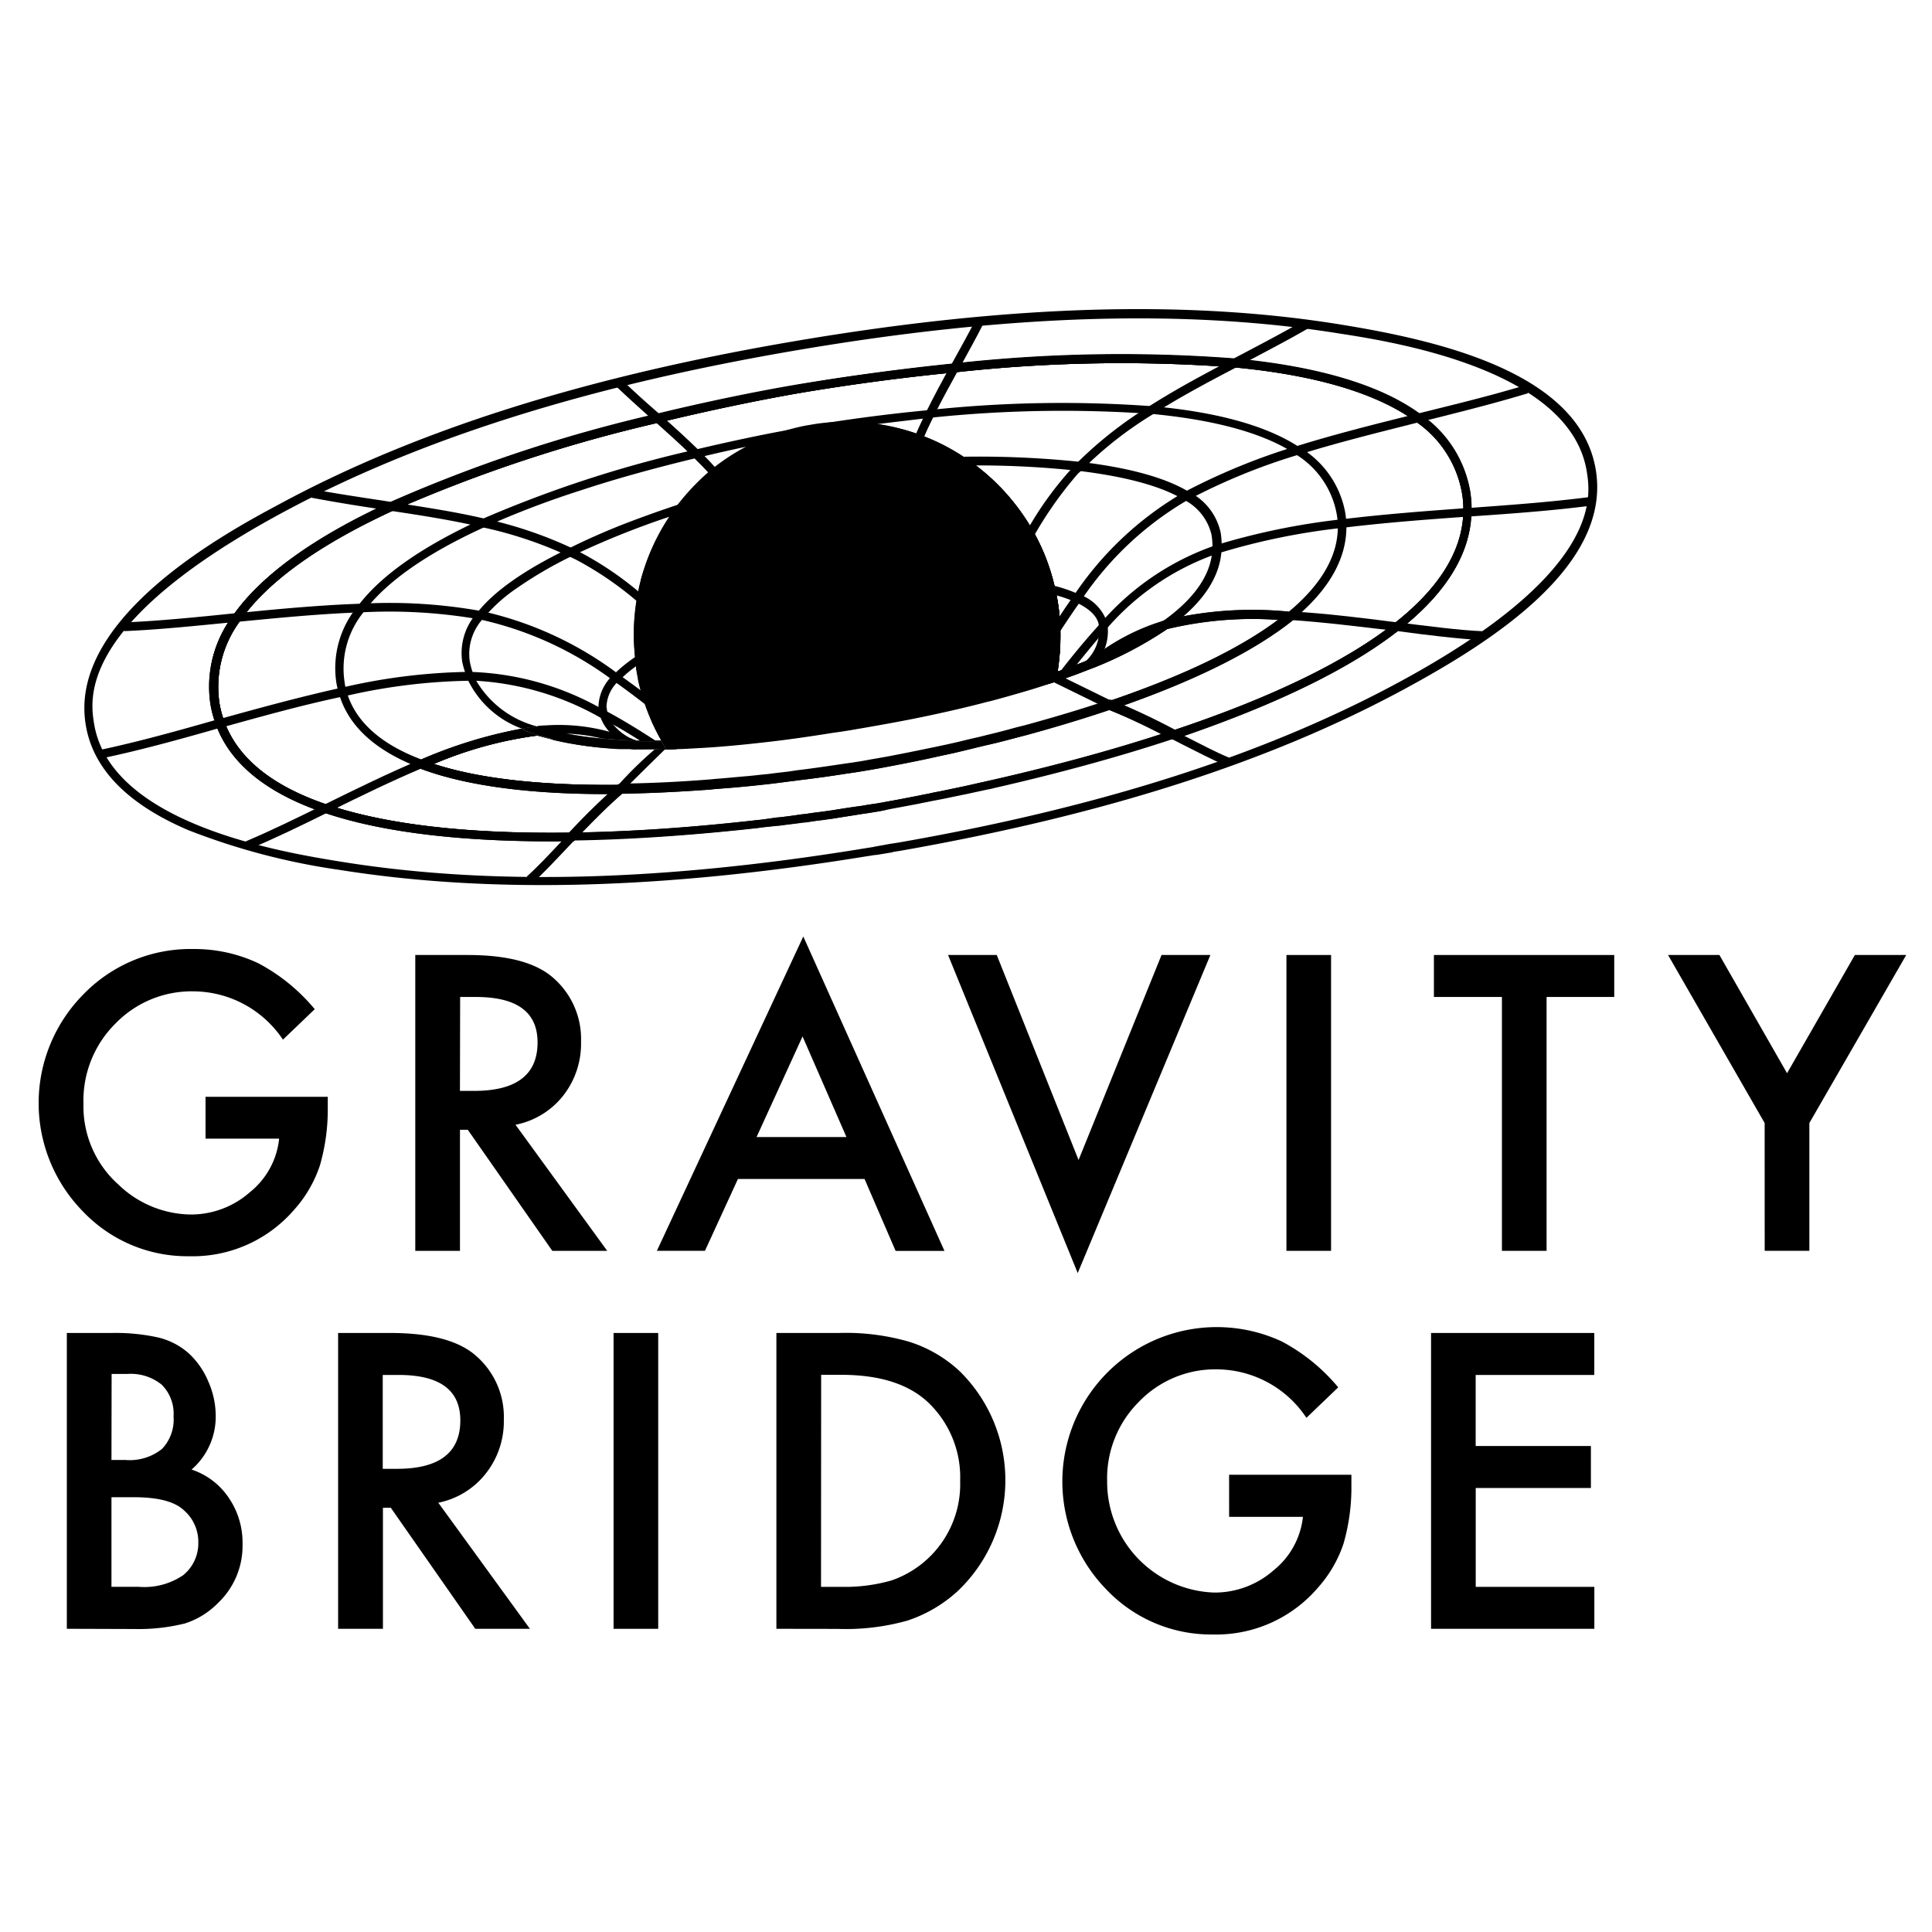 <svg viewBox="0 0 150 150" xmlns="http://www.w3.org/2000/svg"
     xmlns:xlink="http://www.w3.org/1999/xlink">
    <defs>
        <clipPath id="clip-Artboard_1">
            <rect width="150" height="150"/>
        </clipPath>
    </defs>
    <g clip-path="url(#clip-Artboard_1)">
        <g transform="translate(3.001 23.991)">
            <path d="M74.361,42.188l-1.218.2h-.091c-.088.021-.18.021-.268.046l-.3.043c-15.874,2.591-29.3,2.938-41.021,1.069a52.384,52.384,0,0,1-11.77-3.1C15,38.434,12.333,35.7,11.772,32.314,10.36,24.03,22.617,17.393,26.657,15.229,37.371,9.414,50.577,5.243,67.009,2.463S97.3-.743,109.312,1.224h0C117.157,2.5,127.737,5.036,129,12.446s-7.888,13.3-14.888,17.083c-10.452,5.651-23.223,9.742-39.073,12.531l-.3.046c-.088.024-.18.024-.268.046S74.382,42.188,74.361,42.188Zm-1.367-.448h.043l1.233-.225h.024c.088-.021.18-.021.268-.043l.3-.046c15.77-2.755,28.481-6.838,38.887-12.464,15.874-8.588,14.86-14.461,14.55-16.388-1.3-7.8-14.7-9.977-19.1-10.656h0C97.256-.009,83.494.4,67.127,3.176S37.641,10.086,26.986,15.838C11.1,24.432,12.107,30.3,12.421,32.235c1.321,7.8,14.729,9.952,19.132,10.671,11.657,1.881,25.02,1.547,40.823-1.053l.3-.046c.088-.021.18-.021.268-.046Z"
                  transform="translate(-8.111)"/>
            <path d="M95.368,46.96c-.3.046-.648.113-1.008.155-.673.113-1.434.225-2.265.359l-.088.024c-.359.043-.74.113-1.145.155s-.74.113-1.142.158h-.064c-.609.088-1.254.155-1.906.247h-.088l-.831.088c-.225.024-.472.046-.694.091h-.03c-5.087.56-9.931.9-14.37.962-8.071.113-14.55-.627-19.214-2.2-4.472-1.5-7.316-3.79-8.43-6.8a8.652,8.652,0,0,1-.426-1.592,9.167,9.167,0,0,1,1.726-6.9c2.152-3.075,6.232-6.052,12.129-8.762a114.693,114.693,0,0,1,20.757-6.884C83.5,14.792,87.7,14.031,89.735,13.7s6.323-1.008,11.615-1.544a116.892,116.892,0,0,1,21.9-.381c6.479.627,11.322,2.082,14.373,4.348a9.1,9.1,0,0,1,3.809,5.915,8.649,8.649,0,0,1,.113,1.7h0c-.091,3.206-2,6.275-5.651,9.133-3.888,3.017-9.758,5.861-17.448,8.418-4.262,1.413-8.948,2.691-13.947,3.833a4.183,4.183,0,0,1-.515.113l-1.726.374c-.451.088-.874.18-1.3.268l-.426.088-.715.137c-.247.043-.518.11-.792.155l-.423.091c-.831.155-1.592.3-2.265.423C96.025,46.847,95.687,46.908,95.368,46.96Zm-7.754.448h.113c.627-.067,1.254-.155,1.86-.247h.07c.384-.046.764-.113,1.145-.155s.789-.113,1.142-.158l.088-.021c.831-.137,1.58-.247,2.244-.338.718-.113,1.279-.2,2-.335.67-.113,1.431-.271,2.262-.426l.426-.091c.247-.046.515-.088.761-.155l.7-.137.426-.088c.426-.088.852-.18,1.3-.268l1.723-.381c.18-.046.338-.07.518-.113,4.993-1.12,9.645-2.42,13.886-3.818,7.611-2.533,13.426-5.334,17.238-8.318,3.5-2.725,5.313-5.62,5.4-8.622h0a7.627,7.627,0,0,0-.11-1.58,8.473,8.473,0,0,0-3.565-5.48c-2.959-2.168-7.666-3.608-14.032-4.214a118.945,118.945,0,0,0-21.771.381c-5.288.518-9.526,1.184-11.569,1.522s-6.232,1.12-11.411,2.375a116,116,0,0,0-20.645,6.838c-5.785,2.676-9.767,5.547-11.873,8.549a8.586,8.586,0,0,0-1.614,6.412,8.221,8.221,0,0,0,.393,1.48C45.77,42.844,48.464,45,52.742,46.43c4.6,1.547,10.985,2.265,18.988,2.152,4.439-.067,9.258-.381,14.327-.962H86.1a6.556,6.556,0,0,0,.694-.091l.807-.113Z"
                  transform="translate(-30.29 -7.933)"/>
            <path d="M69.08,40.471l-.067-.021h-.064l.064.627c.2-.021.381-.021.591-.043a13.034,13.034,0,0,1,1.58-.027A17.173,17.173,0,0,1,69.08,40.471ZM75.3,42.139Zm1.105-.594h0l.073-.015Zm.247-.037h-.018v.037h.046m64.644-19.387A9.194,9.194,0,0,0,137.5,16.24c-3.044-2.265-7.891-3.723-14.373-4.351a118.351,118.351,0,0,0-21.89.381c-5.276.539-9.538,1.187-11.612,1.55s-6.244,1.1-11.469,2.375A115.647,115.647,0,0,0,57.4,23.078c-5.888,2.71-9.977,5.669-12.129,8.765a9.127,9.127,0,0,0-1.726,6.9,8.2,8.2,0,0,0,.3,1.2c.043.134.088.262.134.4.03.082.064.164.1.244,1.184,2.883,3.991,5.087,8.333,6.549,4.664,1.577,11.143,2.308,19.211,2.2h.134l.091-.11c1.163-1.218,2.414-2.506,3.669-3.589a.767.767,0,0,1,.076-.064l.694-.609H75.22c-5.985.058-10.811-.478-14.34-1.629h.009a30.651,30.651,0,0,1,8.028-2.2h.015a26.791,26.791,0,0,0,6.326,1.017h0a32.045,32.045,0,0,1-4.338-.536l-.761-.167-.3-.091c-.3-.079-.591-.161-.865-.25l-.067-.015H68.9a11.237,11.237,0,0,1-1.218-.448,34.553,34.553,0,0,0-7.849,2.436l-.734.3-.046.021h0l.789.3c3.516,1.321,8.479,1.994,14.7,1.973-1.053.941-2.061,1.994-3.026,3-7.937.113-14.257-.627-18.83-2.152-4.128-1.379-6.777-3.431-7.916-6.113-.046-.1-.085-.195-.125-.3s-.079-.219-.116-.332a8.433,8.433,0,0,1-.286-1.148,8.573,8.573,0,0,1,1.614-6.412c2.076-3,6.055-5.873,11.84-8.54A115.263,115.263,0,0,1,78.35,16.837c5.176-1.254,9.374-2.04,11.414-2.378s6.275-1.008,11.569-1.522a116.256,116.256,0,0,1,21.768-.381c6.366.609,11.073,2.037,14.035,4.214a8.489,8.489,0,0,1,3.562,5.48,7.408,7.408,0,0,1,.113,1.577c-.088,3-1.906,5.894-5.4,8.631-3.79,2.959-9.551,5.76-17.1,8.272-1.257-.648-2.6-1.321-3.958-1.906,5.87-2.064,10.33-4.317,13.277-6.683l.652-.539h-.134l-.718-.04a28.96,28.96,0,0,0-9.776.673l-.067.024-.067.043a28.18,28.18,0,0,1-5.6,2.959l-.3.113c-.609.247-1.254.493-1.9.715l-.4.137v-.073c.024-.158.049-.3.067-.472a18.305,18.305,0,0,0,.146-2.71,3.4,3.4,0,0,0-.018-.429c-.018-.143-.015-.286-.027-.432s-.027-.3-.037-.441-.033-.3-.055-.438c-.024-.2-.055-.4-.088-.594s-.082-.393-.119-.591c-.018-.1-.04-.2-.061-.3a16.219,16.219,0,0,0-1.644-4.369,15.618,15.618,0,0,0-.843-1.352c-.091-.134-.186-.271-.286-.4s-.164-.225-.253-.335-.183-.237-.28-.353a16.62,16.62,0,0,0-3.672-3.331,16.135,16.135,0,0,0-3.5-1.775,16.723,16.723,0,0,0-8-.828,7.708,7.708,0,0,0-.789.122h-.07a16.763,16.763,0,0,0-7.285,3.431,15.347,15.347,0,0,0-2.6,2.655l-.064.079a17.049,17.049,0,0,0-1.385,2.082c-.079.146-.155.3-.231.441s-.122.237-.177.359-.1.195-.143.3a15.877,15.877,0,0,0-.591,1.5h0c-.049.137-.094.277-.14.414s-.082.274-.122.414-.061.213-.088.32a.1.1,0,0,1,0,.061.7.7,0,0,0-.03.107c-.027.094-.049.2-.07.286v.064c-.018.076-.033.149-.049.225s-.03.137-.043.2c-.03.143-.055.3-.082.435-.055.326-.1.648-.14.974l-.037.335c0,.149-.021.3-.033.448a18.207,18.207,0,0,0,0,2c.015.265.034.533.064.8a.572.572,0,0,0,.018.174c.024.195.055.368.082.545a.265.265,0,0,0,0,.11v.021a.193.193,0,0,0,.015.091v.024a.252.252,0,0,0,.015.107,1.744,1.744,0,0,1,.04.234,16.908,16.908,0,0,0,.591,2.277,15.871,15.871,0,0,0,1.267,2.892h0c.088.155.18.3.274.469l.1.158h-.11l-.81.04h1.114l.591-.024h0l-.3-.487c-.033-.055-.067-.107-.1-.164a15.261,15.261,0,0,1-1.425-3.087,15.724,15.724,0,0,1-.609-2.436c-.043-.289-.088-.56-.113-.852-.018-.155-.033-.3-.046-.469a15.265,15.265,0,0,1,.183-4.08A15.752,15.752,0,0,1,80.32,23.65c.216-.277.444-.548.676-.81a15.788,15.788,0,0,1,1.878-1.827,16.087,16.087,0,0,1,7-3.252h.067l.338-.058.4-.067a15.926,15.926,0,0,1,7.69.81,15.625,15.625,0,0,1,3.349,1.678,15.831,15.831,0,0,1,6.7,9.742c.043.271.11.539.155.831a15.789,15.789,0,0,1,.225,2.241,16.477,16.477,0,0,1-.3,3.5.822.822,0,0,1-.027.146l-.113.582.56-.18.231-.079.731-.256c.673-.225,1.3-.472,1.93-.719l.3-.113a29.48,29.48,0,0,0,5.693-3,28.038,28.038,0,0,1,8.652-.694l-.024.018c-3,2.256-7.435,4.381-13.155,6.323l-.874.3h0l.843.332.07.027a47.338,47.338,0,0,1,4.771,2.25l.134.067h.091c7.718-2.6,13.581-5.419,17.469-8.464,3.653-2.85,5.559-5.915,5.648-9.133a8.634,8.634,0,0,0-.1-1.693ZM76.654,41.509h-.018v.037h.046m-.2,0h0Zm-.03.667h.712a7.01,7.01,0,0,1-.767-.027h-.271a.061.061,0,0,0-.034,0M68.94,40.459l.061.627c.2-.024.381-.024.594-.046a12.975,12.975,0,0,1,1.577-.024,18.416,18.416,0,0,1-2.1-.536l-.067-.021Zm.128.021L69,40.459H68.94l.061.627c.2-.024.381-.024.594-.046a12.975,12.975,0,0,1,1.577-.024,17.78,17.78,0,0,1-2.1-.557ZM76.4,41.534h0l.073-.015Zm.247-.037h-.018v.037h.046m-.027-.03h-.018v.03h.046m-.274,0h0l.073-.015ZM69.07,40.459,69,40.438H68.94l.064.627c.2-.021.381-.021.591-.043a13.033,13.033,0,0,1,1.58-.027,17.175,17.175,0,0,1-2.1-.536Z"
                  transform="translate(-30.202 -8.014)"/>
            <path d="M69.08,40.471l-.067-.021h-.064l.064.627c.2-.021.381-.021.591-.043a13.034,13.034,0,0,1,1.58-.027A17.173,17.173,0,0,1,69.08,40.471ZM75.3,42.139Zm1.105-.594h0l.073-.015Zm.247-.037h-.018v.037h.046m64.644-19.387A9.194,9.194,0,0,0,137.5,16.24c-3.044-2.265-7.891-3.723-14.373-4.351a118.351,118.351,0,0,0-21.89.381c-5.276.539-9.538,1.187-11.612,1.55s-6.244,1.1-11.469,2.375A115.647,115.647,0,0,0,57.4,23.078c-5.888,2.71-9.977,5.669-12.129,8.765a9.127,9.127,0,0,0-1.726,6.9,8.2,8.2,0,0,0,.3,1.2c.043.134.088.262.134.4.03.082.064.164.1.244,1.184,2.883,3.991,5.087,8.333,6.549,4.664,1.577,11.143,2.308,19.211,2.2h.134l.091-.11c1.163-1.218,2.414-2.506,3.669-3.589a.767.767,0,0,1,.076-.064l.694-.609H75.22c-5.985.058-10.811-.478-14.34-1.629h.009a30.651,30.651,0,0,1,8.028-2.2h.015a26.791,26.791,0,0,0,6.326,1.017h0a32.045,32.045,0,0,1-4.338-.536l-.761-.167-.3-.091c-.3-.079-.591-.161-.865-.25l-.067-.015H68.9a11.237,11.237,0,0,1-1.218-.448,34.553,34.553,0,0,0-7.849,2.436l-.734.3-.046.021h0l.789.3c3.516,1.321,8.479,1.994,14.7,1.973-1.053.941-2.061,1.994-3.026,3-7.937.113-14.257-.627-18.83-2.152-4.128-1.379-6.777-3.431-7.916-6.113-.046-.1-.085-.195-.125-.3s-.079-.219-.116-.332a8.433,8.433,0,0,1-.286-1.148,8.573,8.573,0,0,1,1.614-6.412c2.076-3,6.055-5.873,11.84-8.54A115.263,115.263,0,0,1,78.35,16.837c5.176-1.254,9.374-2.04,11.414-2.378s6.275-1.008,11.569-1.522a116.256,116.256,0,0,1,21.768-.381c6.366.609,11.073,2.037,14.035,4.214a8.489,8.489,0,0,1,3.562,5.48,7.408,7.408,0,0,1,.113,1.577c-.088,3-1.906,5.894-5.4,8.631-3.79,2.959-9.551,5.76-17.1,8.272-1.257-.648-2.6-1.321-3.958-1.906,5.87-2.064,10.33-4.317,13.277-6.683l.652-.539h-.134l-.718-.04a28.96,28.96,0,0,0-9.776.673l-.067.024-.067.043a28.18,28.18,0,0,1-5.6,2.959l-.3.113c-.609.247-1.254.493-1.9.715l-.4.137v-.073c.024-.158.049-.3.067-.472a18.305,18.305,0,0,0,.146-2.71,3.4,3.4,0,0,0-.018-.429c-.018-.143-.015-.286-.027-.432s-.027-.3-.037-.441-.033-.3-.055-.438c-.024-.2-.055-.4-.088-.594s-.082-.393-.119-.591c-.018-.1-.04-.2-.061-.3a16.219,16.219,0,0,0-1.644-4.369,15.618,15.618,0,0,0-.843-1.352c-.091-.134-.186-.271-.286-.4s-.164-.225-.253-.335-.183-.237-.28-.353a16.62,16.62,0,0,0-3.672-3.331,16.135,16.135,0,0,0-3.5-1.775,16.723,16.723,0,0,0-8-.828,7.708,7.708,0,0,0-.789.122h-.07a16.763,16.763,0,0,0-7.285,3.431,15.347,15.347,0,0,0-2.6,2.655l-.064.079a17.049,17.049,0,0,0-1.385,2.082c-.079.146-.155.3-.231.441s-.122.237-.177.359-.1.195-.143.3a15.877,15.877,0,0,0-.591,1.5h0c-.049.137-.094.277-.14.414s-.082.274-.122.414-.061.213-.088.32a.1.1,0,0,1,0,.061.7.7,0,0,0-.03.107c-.027.094-.049.2-.07.286v.064c-.018.076-.033.149-.049.225s-.03.137-.043.2c-.03.143-.055.3-.082.435-.055.326-.1.648-.14.974l-.037.335c0,.149-.021.3-.033.448a18.207,18.207,0,0,0,0,2c.015.265.034.533.064.8a.572.572,0,0,0,.018.174c.024.195.055.368.082.545a.265.265,0,0,0,0,.11v.021a.193.193,0,0,0,.015.091v.024a.252.252,0,0,0,.015.107,1.744,1.744,0,0,1,.04.234,16.908,16.908,0,0,0,.591,2.277,15.871,15.871,0,0,0,1.267,2.892h0c.088.155.18.3.274.469l.1.158h-.11l-.81.04h1.114l.591-.024h0l-.3-.487c-.033-.055-.067-.107-.1-.164a15.261,15.261,0,0,1-1.425-3.087,15.724,15.724,0,0,1-.609-2.436c-.043-.289-.088-.56-.113-.852-.018-.155-.033-.3-.046-.469a15.265,15.265,0,0,1,.183-4.08A15.752,15.752,0,0,1,80.32,23.65c.216-.277.444-.548.676-.81a15.788,15.788,0,0,1,1.878-1.827,16.087,16.087,0,0,1,7-3.252h.067l.338-.058.4-.067a15.926,15.926,0,0,1,7.69.81,15.625,15.625,0,0,1,3.349,1.678,15.831,15.831,0,0,1,6.7,9.742c.043.271.11.539.155.831a15.789,15.789,0,0,1,.225,2.241,16.477,16.477,0,0,1-.3,3.5.822.822,0,0,1-.027.146l-.113.582.56-.18.231-.079.731-.256c.673-.225,1.3-.472,1.93-.719l.3-.113a29.48,29.48,0,0,0,5.693-3,28.038,28.038,0,0,1,8.652-.694l-.024.018c-3,2.256-7.435,4.381-13.155,6.323l-.874.3h0l.843.332.07.027a47.338,47.338,0,0,1,4.771,2.25l.134.067h.091c7.718-2.6,13.581-5.419,17.469-8.464,3.653-2.85,5.559-5.915,5.648-9.133a8.634,8.634,0,0,0-.1-1.693ZM76.654,41.509h-.018v.037h.046m-.2,0h0Zm-.03.667h.712a7.01,7.01,0,0,1-.767-.027h-.271a.061.061,0,0,0-.034,0M68.94,40.459l.061.627c.2-.024.381-.024.594-.046a12.975,12.975,0,0,1,1.577-.024,18.416,18.416,0,0,1-2.1-.536l-.067-.021Zm.128.021L69,40.459H68.94l.061.627c.2-.024.381-.024.594-.046a12.975,12.975,0,0,1,1.577-.024,17.78,17.78,0,0,1-2.1-.557ZM76.4,41.534h0l.073-.015Zm0,0h0l.073-.015ZM69.07,40.459,69,40.438H68.94l.064.627c.2-.021.381-.021.591-.043a13.033,13.033,0,0,1,1.58-.027,17.175,17.175,0,0,1-2.1-.536Z"
                  transform="translate(-30.202 -8.014)"/>
            <path d="M98.838,54.29l-.116.018H98.7c-.411,0-.819-.03-1.218-.055q-.755-.046-1.461-.119-1.181-.113-2.213-.3h0a18.629,18.629,0,0,1-2.39-.591l-.067-.024h-.067c-.432.049-.868.113-1.315.2a36.643,36.643,0,0,0-7.69,2.366c-3.044-1.148-4.95-2.816-5.693-4.956-.043-.116-.079-.234-.113-.356s-.055-.207-.076-.3-.049-.289-.067-.414a6.943,6.943,0,0,1,1.458-5.38l.088-.113c1.732-2.292,4.871-4.491,9.359-6.53a71.219,71.219,0,0,1,7.438-2.837c2.761-.913,5.8-1.748,9.015-2.521,1.431-.341,2.74-.642,3.927-.886l.174-.037a15.892,15.892,0,0,0-2.914,1.906,15.223,15.223,0,0,0-2.633,2.7l-.043.052c-.216.277-.42.56-.609.852a16.255,16.255,0,0,0-1.915,3.87h0c-.049.137-.094.274-.14.414s-.082.274-.122.414c-.018.061-.033.122-.049.186a1.246,1.246,0,0,1-.04.134c-.015.046,0,.04,0,.061a.608.608,0,0,0-.03.107c-.027.091-.049.195-.07.286v.061c-.018.079-.033.152-.049.228s-.03.137-.043.2,0,.046,0,.07c-.027.116-.046.225-.067.341-.058.332-.1.664-.14,1,0,.11-.024.222-.034.335l-.037.444a18.268,18.268,0,0,0,0,2c.018.265.037.53.067.8a.539.539,0,0,0,0,.155c.024.2.055.381.082.563a.361.361,0,0,0,0,.061,2.048,2.048,0,0,0,.04.274c.03.2.067.393.11.591a.116.116,0,0,0,0,.061l.073.323c.1.432.213.834.335,1.218.03.1.064.2.1.3l.131.368c.046.125.091.247.14.371.1.244.2.49.3.731.046.1.091.195.14.3s.1.2.149.3c.134.277.28.548.432.813h0c.088.155.18.3.274.469l.1.158h-.11l-.81.037h1.16l.582-.024h0l-.286-.487-.1-.164a15.125,15.125,0,0,1-1.464-3.072,15.34,15.34,0,0,1-.591-2.436c-.046-.3-.091-.56-.113-.852-.021-.17-.04-.338-.052-.511a15.335,15.335,0,0,1,.2-4.037,15.734,15.734,0,0,1,3.044-6.951c.167-.213.338-.423.518-.627a15.8,15.8,0,0,1,9.033-5.273h0l-.107-.627h0q-.484.082-1.169.21c-1.726.3-4.36.837-7.492,1.577A93.276,93.276,0,0,0,87,37.131c-4.506,2.061-7.733,4.281-9.547,6.634l-.091.113A7.516,7.516,0,0,0,75.7,49.866q.037.2.082.393c.033.125.064.253.1.381s.058.2.088.283c.728,2.222,2.563,3.958,5.453,5.209l.052.024q.353.149.731.3l.134.043.113-.043.789-.329.043-.015a30.627,30.627,0,0,1,8.01-2.207h.03c.286.088.581.17.886.25-.3-.082-.591-.164-.865-.25l-.067-.018h-.03a11.241,11.241,0,0,1-1.218-.448c.432-.073.859-.134,1.273-.18h0l.064.627c.2-.021.381-.021.591-.043a13.031,13.031,0,0,1,1.58-.024,26.719,26.719,0,0,0,2.783.393c.393.04.789.067,1.218.094s.81.04,1.218.055H99V54.4h.3c.362,0,.728.021,1.075.021h.56a.076.076,0,0,1,0-.021h-.594c-.341,0-.7-.018-1.063-.021h-.262m-.164.636h.679a7.01,7.01,0,0,1-.767-.027h-.256m.3-.694h.046m2.043.046h-.591c-.344,0-.7,0-1.066-.018h-.256v.018h.3c.365,0,.728.021,1.075.021h.563a.049.049,0,0,1,0-.021Z"
                  transform="translate(-52.581 -20.819)"/>
            <path d="M216.233,45.76l.113-.609a16.526,16.526,0,0,0,.335-3.653,14.862,14.862,0,0,0-.225-2.232c-.043-.289-.11-.56-.155-.828a15.831,15.831,0,0,0-6.7-9.742,15.633,15.633,0,0,0-3.349-1.681,15.962,15.962,0,0,0-7.69-.807l-.113-.648c1.522-.247,4.707-.74,8.744-1.12a96.552,96.552,0,0,1,17.238-.3h.046c5.02.451,8.829,1.5,11.365,3.139h0l.113.067a7.434,7.434,0,0,1,3.519,5.045,6.368,6.368,0,0,1,.088.9c.091,2.579-1.3,5.09-4.141,7.422l-.113.088h-.134a28.8,28.8,0,0,0-9.526.652,29.662,29.662,0,0,1-5.693,3l-.3.11c-.63.247-1.257.493-1.93.718-.3.113-.627.222-.965.335ZM203.111,25.538a16.952,16.952,0,0,1,3.349.831,15.868,15.868,0,0,1,3.5,1.775,16.665,16.665,0,0,1,5.334,5.785,16.114,16.114,0,0,1,1.656,4.369c.067.289.11.591.177.874a16.169,16.169,0,0,1,.225,2.332,17.315,17.315,0,0,1-.225,3.248l.4-.134c.652-.225,1.3-.469,1.906-.715l.3-.113a28.262,28.262,0,0,0,5.6-2.959l.067-.046.067-.024a28.929,28.929,0,0,1,9.639-.673c2.6-2.168,3.879-4.46,3.79-6.792a5.425,5.425,0,0,0-.091-.828,6.865,6.865,0,0,0-3.139-4.567l-.088-.067c-2.436-1.592-6.165-2.621-11.118-3.093h-.046a98.22,98.22,0,0,0-17.171.3C205.742,25.224,204.35,25.383,203.111,25.538Z"
                  transform="translate(-138.033 -16.596)"/>
            <path d="M121.442,67.311v.018h.064Zm1.869.021h-.594c-.341,0-.7,0-1.063-.021l.034.024c.362,0,.728.018,1.075.018h.56a.061.061,0,0,1,0-.024Zm-2.046-.049-.143.024h0c-.414,0-.813-.03-1.218-.058-.451-.021-.889-.055-1.312-.1a24.786,24.786,0,0,1-2.554-.359h0a17.546,17.546,0,0,1-2.229-.56l-.067-.021h-.067a7.686,7.686,0,0,1-4.725-3.529c-.073-.149-.146-.3-.207-.46-.03-.079-.064-.161-.091-.244a5.275,5.275,0,0,1-.222-.855,4.049,4.049,0,0,1,1.053-3.3,12.564,12.564,0,0,1,2.679-2.4,31.618,31.618,0,0,1,4.2-2.442,65.245,65.245,0,0,1,7.544-3.044l.049-.018h0c-.277.411-.533.831-.77,1.267-.079.143-.155.3-.231.441s-.122.234-.177.356-.1.2-.143.3a15.838,15.838,0,0,0-.591,1.5h0c-.049.14-.094.277-.14.414s-.082.274-.122.414-.061.213-.088.32a.088.088,0,0,1,0,.061.685.685,0,0,0-.027.107c-.027.094-.049.2-.07.286v.064c-.018.076-.034.149-.049.228s-.043.183-.061.274-.043.228-.064.341c-.058.332-.1.667-.143,1a3.2,3.2,0,0,1-.034.335c-.012.113-.021.3-.033.448a16.807,16.807,0,0,0,0,2c.018.265.037.533.067.8a.527.527,0,0,0,.015.155c.024.2.055.381.082.566a.537.537,0,0,0,0,.061,2.077,2.077,0,0,0,.04.271c.03.2.067.4.11.591a.109.109,0,0,0,0,.061l.073.326c.1.429.213.831.335,1.218.03.1.064.2.1.3l.131.368c.046.125.091.247.14.371.1.247.2.49.3.731.046.1.091.2.14.3s.1.2.149.3c.134.277.28.551.432.813h0c.088.158.18.3.274.469l.1.158h-.11l-.81.04h1.193l.581-.024h0L124.3,67.5a2.076,2.076,0,0,1-.113-.2,15.788,15.788,0,0,1-2.031-5.489c-.046-.3-.091-.56-.113-.852a15.526,15.526,0,0,1,.134-4.567,15.794,15.794,0,0,1,3.044-6.951l.5-.648.155-.195-.064.018-.968.3-.158.052h-.024a.067.067,0,0,0-.055.018q-2.366.789-4.445,1.6-2.168.865-3.988,1.778c-3.41,1.635-5.83,3.318-7.152,5a4.661,4.661,0,0,0-1.172,3.83,7.03,7.03,0,0,0,.2.743c.049.164.107.329.17.49.027.067.058.134.085.2a7.492,7.492,0,0,0,4.116,3.729h.033l.049.021c.435-.073.859-.134,1.276-.18h0l.064.627c.195-.021.381-.021.591-.043A12.385,12.385,0,0,1,116,66.763a26.73,26.73,0,0,0,2.783.4c.4.037.788.067,1.218.091s.81.043,1.218.055h.244m1.93.061a.106.106,0,0,1-.015-.024h-.618c-.344,0-.7,0-1.066-.018l.033.021c.365,0,.728.021,1.075.021Zm-1.885-.03.064-.015h-.064Zm-.2.661h.679a7.066,7.066,0,0,1-.77-.027h-.3m2.4-.609h-.594c-.341,0-.7-.015-1.063-.018H121.4v.018h.3c.362,0,.728.021,1.075.021h.56a.131.131,0,0,1-.027-.052Z"
                  transform="translate(-74.963 -33.798)"/>
            <path d="M239.659,55.319l.113-.609a16.525,16.525,0,0,0,.335-3.653,14.866,14.866,0,0,0-.225-2.232c-.043-.289-.11-.56-.155-.828a15.831,15.831,0,0,0-6.7-9.742l-.9-.609,1.078-.021a75.427,75.427,0,0,1,9.133.4c3.769.448,6.591,1.218,8.433,2.329a4.621,4.621,0,0,1,2.463,3.185h0a6.39,6.39,0,0,1,.067,1.3c-.113,2.168-1.5,4.214-4.125,6.089l-.067.043a29.178,29.178,0,0,1-5.672,2.981l-.3.113c-.627.247-1.254.493-1.927.718-.3.113-.627.225-.965.335ZM234.222,38.3a16.565,16.565,0,0,1,4.481,5.176,16.21,16.21,0,0,1,1.665,4.375c.067.289.11.591.177.874a16.171,16.171,0,0,1,.225,2.332,17.319,17.319,0,0,1-.225,3.248l.4-.134c.652-.225,1.3-.469,1.906-.715l.3-.113a28.262,28.262,0,0,0,5.6-2.959l.067-.046c2.4-1.726,3.678-3.586,3.766-5.523a4.955,4.955,0,0,0-.067-1.142,4.092,4.092,0,0,0-2.146-2.71c-1.751-1.053-4.485-1.793-8.162-2.241a72.581,72.581,0,0,0-8-.423Z"
                  transform="translate(-161.459 -26.155)"/>
            <path d="M147.645,94.268h-.594c-.341,0-.7-.015-1.063-.018l.033.021c.362,0,.728.018,1.075.018h.56A.049.049,0,0,1,147.645,94.268Zm1.2.609-.265-.463a1.391,1.391,0,0,1-.113-.2,15.1,15.1,0,0,1-1.413-3.063,15.383,15.383,0,0,1-.609-2.436c-.043-.3-.088-.56-.11-.849l-.067-.539h0l-.064.04-.381.247-.237.158h0a11.264,11.264,0,0,0-1.607,1.309,3.459,3.459,0,0,0-1.218,2.463v.116a2.2,2.2,0,0,0,.091.56c.015.061.037.122.055.183h0a3.291,3.291,0,0,0,.648,1.1,4.319,4.319,0,0,0,.661.609l.03.021a.173.173,0,0,1,.024.024c.4.024.8.043,1.218.055h.015l-.043-.021-.043-.021-.043-.021-.088-.067h-.018l-.2-.116a3.934,3.934,0,0,1-1.218-1.047,2.369,2.369,0,0,1-.4-.834c0-.058-.021-.122-.027-.2s-.027-.174-.04-.259a2.805,2.805,0,0,1,1.008-2.064,9.74,9.74,0,0,1,1.285-1.087h0v.14a.193.193,0,0,0,.015.091.024.024,0,0,0,0,.021.841.841,0,0,0,.015.085q.046.3.11.609a.1.1,0,0,0,0,.058l.073.326c.1.429.213.831.335,1.218.03.107.064.2.1.3l.131.368c.046.122.091.247.14.368.1.247.2.49.3.731.046.1.091.2.14.3s.1.2.149.3c.134.274.28.548.432.813h0c.088.155.18.3.274.466l.1.161h-.11l-.81.037h1.16l.581-.024Zm-1.184-.591a.077.077,0,0,1,0-.021h-.594c-.341,0-.7-.015-1.062-.021l.033.021c.362,0,.728.021,1.075.021Zm0-.021h-.594c-.341,0-.7-.015-1.062-.021h.03c.365,0,.728.018,1.075.018h.563a.049.049,0,0,1,0-.021Z"
                  transform="translate(-99.296 -60.736)"/>
            <path d="M256.756,77.846l.113-.609a16.526,16.526,0,0,0,.335-3.653,14.866,14.866,0,0,0-.225-2.232c-.043-.289-.11-.56-.155-.828L256.71,70l.539.134a11.159,11.159,0,0,1,2.107.715,3.43,3.43,0,0,1,2.131,2.107c.021.113.043.225.067.359a3.8,3.8,0,0,1-1.233,3.206l-.046.046-.067.021c-.627.247-1.254.493-1.927.719-.3.11-.63.222-.965.335Zm.828-6.932.067.335a16.173,16.173,0,0,1,.225,2.332,17.349,17.349,0,0,1-.225,3.252l.4-.134c.627-.225,1.233-.451,1.827-.7a3.245,3.245,0,0,0,1.008-2.6h0c-.021-.091-.021-.18-.043-.3-.158-.627-.761-1.181-1.775-1.656a10.135,10.135,0,0,0-1.489-.527Z"
                  transform="translate(-178.556 -48.682)"/>
            <path d="M293.058,110.276c-1.011-.426-2.222-1.053-3.5-1.7l-.74-.381.3-.591.74.381c1.276.648,2.466,1.279,3.452,1.681Z"
                  transform="translate(-200.89 -74.835)"/>
            <path d="M268.5,82.936l-.426-.515a16.7,16.7,0,0,1,5.6-3c.067-.018.131-.043.2-.067l.155.648c-.043.024-.113.024-.155.046A16.177,16.177,0,0,0,268.5,82.936Z"
                  transform="translate(-186.457 -55.186)"/>
            <path d="M334.167,79.325c-1.973-.113-4.217-.381-6.7-.718l-.2-.021c-2.621-.3-5.337-.652-8-.828l.033-.667c2.694.155,5.4.493,8.05.828l.2.021c2.487.3,4.707.609,6.68.694Z"
                  transform="translate(-222.07 -53.614)"/>
            <path d="M261.079,61.868l-.539-.4c1.145-1.48,2.131-2.643,3.072-3.675a20.658,20.658,0,0,1,8.9-6.089l.067-.024a53.684,53.684,0,0,1,9.8-2.019c3.252-.393,6.567-.648,9.742-.874l.338-.021c3.249-.234,6.293-.46,9.213-.84l.088.673c-2.935.381-6.007.609-9.255.831l-.338.021c-3.185.225-6.479.472-9.742.874a52.244,52.244,0,0,0-9.684,1.994l-.067.021a20.023,20.023,0,0,0-8.607,5.9C263.186,59.243,262.224,60.409,261.079,61.868Z"
                  transform="translate(-181.22 -33.332)"/>
            <path d="M259.026,38.592l-.566-.359c.609-.941,1.145-1.748,1.659-2.463a25.784,25.784,0,0,1,8.452-7.983l.046-.021a.493.493,0,0,0,.113-.07,49.329,49.329,0,0,1,8.652-3.55h.021c2.938-.913,5.873-1.659,9.392-2.53l.2-.046c2.9-.718,5.626-1.382,8.22-2.171l.2.627c-2.6.789-5.358,1.48-8.251,2.2l-.2.046c-3.51.886-6.445,1.617-9.38,2.536h-.021a47.423,47.423,0,0,0-8.543,3.5c-.046.024-.067.046-.091.046l-.043.021a25.15,25.15,0,0,0-8.22,7.8C260.171,36.866,259.632,37.673,259.026,38.592Z"
                  transform="translate(-179.773 -13.488)"/>
            <path d="M252.435,19.658l-.585-.335a26.248,26.248,0,0,1,3.565-4.956c.113-.113.225-.247.338-.356A30.88,30.88,0,0,1,261.4,9.568l.067-.043c2.04-1.3,4.238-2.466,6.479-3.653l.338-.18c1.827-.965,3.55-1.863,5.127-2.783l.338.609c-1.617.941-3.349,1.827-5.157,2.8l-.335.18c-2.268,1.184-4.463,2.353-6.509,3.653l-.067.043a29.079,29.079,0,0,0-5.48,4.3l-.347.32a29.92,29.92,0,0,0-3.419,4.847Z"
                  transform="translate(-175.176 -2.018)"/>
            <path d="M223.987,12.238l-.627-.247c.247-.609.539-1.218.9-1.973.609-1.233,1.276-2.466,1.906-3.608l.222-.384c.563-1.029,1.166-2.085,1.684-3.118l.609.3c-.518,1.029-1.123,2.107-1.684,3.139l-.222.381c-.627,1.145-1.3,2.353-1.906,3.586C224.5,11.051,224.212,11.657,223.987,12.238Z"
                  transform="translate(-155.359 -2.018)"/>
            <path d="M154.682,25.6c-.448-.518-.941-1.008-1.48-1.547-.913-.913-1.885-1.775-2.959-2.74l-.3-.25c-.941-.849-1.827-1.635-2.688-2.463l.475-.478c.828.807,1.726,1.614,2.667,2.436l.3.247c1.075.965,2.04,1.842,2.984,2.761.536.536,1.029,1.053,1.5,1.577Z"
                  transform="translate(-102.421 -12.597)"/>
            <path d="M153.427,78.221a29.663,29.663,0,0,1-5.693,3l-.3.113c-.627.247-1.257.493-1.93.718l-.731.256-.231.079-.56.18.113-.581a1.127,1.127,0,0,1,.027-.146c-.691.228-1.44.457-2.247.706-1.434.423-2.984.828-4.685,1.218s-3.48.8-5.307,1.133c-.831.158-1.568.3-2.219.4s-1.391.225-2.244.359c-1.927.3-3.653.56-5.288.74-1.751.195-3.407.359-4.978.448-.715.04-1.449.061-2.152.079h-.076c.03.058.064.113.1.164l.3.487h.046c.417,0,.834-.03,1.245-.049l.609-.033c1.58-.091,3.251-.247,5-.448,1.638-.18,3.364-.426,5.313-.743.362-.046.706-.1,1.035-.152l.566-.094.195-.034.441-.076c.652-.113,1.413-.247,2.241-.4,1.86-.338,3.653-.719,5.358-1.12.761-.177,1.486-.359,2.186-.545h.037c.874-.231,1.7-.469,2.509-.7.874-.247,1.681-.515,2.436-.761l.2-.07c.262-.088.515-.177.767-.268.67-.222,1.3-.469,1.924-.715l.3-.113a29.383,29.383,0,0,0,5.693-3,28.487,28.487,0,0,1,8.6-.7l.027-.018A28.043,28.043,0,0,0,153.427,78.221Zm-41.311,8.7-.143.024h0c-.414,0-.813-.03-1.218-.058-.451-.021-.889-.055-1.312-.1a24.781,24.781,0,0,1-2.554-.359h0a17.548,17.548,0,0,1-2.229-.56l-.067-.021h-.067c-.42.049-.846.107-1.282.18h0a35.365,35.365,0,0,0-7.84,2.436l-.737.3-.049.024.052.018.722.274c3.7,1.382,8.945,2.061,15.6,1.973h.125c1.939-.024,4.028-.113,6.177-.268l.381-.021c.134-.021.3-.021.448-.046l.18-.021c.9-.067,1.775-.134,2.621-.225.518-.043,1.011-.11,1.48-.155l.965-.113c.426-.046.852-.113,1.254-.158l.113-.021q2.019-.237,3.9-.539c.673-.088,1.236-.18,1.7-.268s1.053-.18,1.614-.3c1.321-.247,2.624-.518,3.924-.81.448-.088.9-.177,1.367-.3l.913-.225c.426-.113.852-.195,1.3-.3.807-.18,1.638-.4,2.487-.627l.518-.134c.195-.046.381-.113.581-.155l.067-.024c2.031-.575,4-1.169,5.833-1.787l.085-.027h.021c6.287-2.131,11.021-4.488,14.1-7l.609-.5.043-.04-.852-.043a28.791,28.791,0,0,0-9.773.673l-.067.021-.067.046a28.091,28.091,0,0,1-5.6,2.956l-.3.113c-.609.247-1.254.493-1.906.718l-.3.107h0l-.63.222-.174.064c-.691.228-1.44.457-2.247.706-1.434.426-2.984.828-4.685,1.233s-3.486.767-5.313,1.1c-.831.158-1.568.3-2.219.393s-1.391.225-2.244.359c-1.927.3-3.653.56-5.288.74-1.751.2-3.407.359-4.978.448-.715.043-1.449.064-2.152.082h-.274a5.282,5.282,0,0,0-.539.018h-.609c-.344,0-.7,0-1.066-.018h-.259v.046h.3c.365,0,.728.021,1.075.021h.563l-.015-.021h.015c.085.155.18.3.271.466l.1.161h.819c.417,0,.834-.03,1.242-.052l.609-.033c1.577-.088,3.252-.247,5-.448,1.635-.18,3.349-.426,5.313-.74.359-.046.706-.1,1.032-.152l.566-.094.2-.037.441-.073c.648-.113,1.41-.247,2.241-.4,1.86-.338,3.653-.719,5.358-1.12.758-.18,1.486-.359,2.183-.548h.037c.874-.228,1.7-.466,2.509-.7.874-.247,1.684-.515,2.436-.761.067-.024.134-.046.2-.073.262-.085.515-.174.764-.265.673-.225,1.3-.472,1.927-.718l.3-.113a29.736,29.736,0,0,0,5.693-3,27.8,27.8,0,0,1,8.6-.7h.049c-2.99,2.265-7.4,4.369-13.155,6.323h0l-.889.3c-1.6.524-3.273,1.026-5.008,1.5l-.067.021c-.2.046-.381.113-.594.158l-.627.155c-.807.225-1.614.426-2.375.609-.448.113-.874.195-1.3.3l-.913.222c-.472.091-.913.2-1.367.3-1.3.268-2.6.539-3.9.789-.63.113-1.184.2-1.684.3s-1.032.18-1.681.268c-1.233.18-2.563.381-3.879.539l-.113.021c-.393.067-.828.113-1.254.158l-.965.11c-.469.067-.962.113-1.455.158-.852.067-1.726.158-2.6.225l-.155.021c-.158.021-.3.021-.448.046l-.384.021c-1.942.14-3.821.225-5.593.259h-.84c-5.973.058-10.79-.475-14.309-1.62h-.033a30.545,30.545,0,0,1,8.047-2.213h-.061a11.235,11.235,0,0,1-1.218-.448c.432-.073.859-.134,1.273-.18h0l.064.627c.2-.021.381-.021.609-.043a12.973,12.973,0,0,1,1.577-.024,26.716,26.716,0,0,0,2.783.393c.393.04.789.067,1.218.094s.807.04,1.218.055h.247"
                  transform="translate(-65.814 -53.43)"/>
            <path d="M94.768,54.731a26.055,26.055,0,0,0-4.886-3.349l-.551-.262a31.4,31.4,0,0,0-6.7-2.241c-2.286-.539-4.685-.913-7.13-1.279l-.393-.067c-2.043-.3-3.958-.609-5.83-.965l.134-.648c1.854.344,3.784.633,5.8.938l.393.067c2.466.384,4.871.74,7.176,1.279a32.079,32.079,0,0,1,6.838,2.308l.536.268a25.686,25.686,0,0,1,5.023,3.452Z"
                  transform="translate(-48.189 -31.934)"/>
            <path d="M62.262,82.927c-.9-.694-1.723-1.321-2.53-1.882a26.96,26.96,0,0,0-10.248-4.752l-.222-.046a40.5,40.5,0,0,0-9.133-.539H40.1c-3.252.113-6.637.451-9.618.74h-.067c-3.093.3-6.007.609-8.719.718l-.024-.673c2.691-.113,5.6-.4,8.677-.718h.067c2.984-.3,6.369-.627,9.642-.737h.024a40.259,40.259,0,0,1,9.3.56l.225.043A27.483,27.483,0,0,1,60.1,80.513c.807.591,1.659,1.184,2.563,1.906Z"
                  transform="translate(-15.073 -52.156)"/>
            <path d="M58.8,97.917h-.2c-.347,0-.712,0-1.078-.018l-.033-.024h0c-.77-.487-1.47-.913-2.131-1.276-.3-.164-.609-.326-.874-.475l-.079-.04h0a22.093,22.093,0,0,0-9.624-2.859h-.712a45.51,45.51,0,0,0-9.27,1.142l-.338.07-.271.058c-3.044.648-6.089,1.5-8.829,2.259l-.368.1-.329.085h0c-3.185.913-6.189,1.729-8.99,2.311L15.52,98.6c2.761-.582,5.757-1.4,8.9-2.3h.046l.335-.091.3-.085c2.74-.761,5.836-1.607,8.878-2.289l.3-.067.3-.067A46.138,46.138,0,0,1,43.8,92.54h.664a22.028,22.028,0,0,1,9.773,2.707l.521.274.149.079c1.136.609,2.381,1.361,3.848,2.317H58.8Z"
                  transform="translate(-10.796 -64.36)"/>
            <path d="M134.883,107.246h-.18c-.417,0-.825-.03-1.218-.055s-.813-.055-1.218-.094l-.134-.03-.18-.04a14.243,14.243,0,0,0-2.213-.3h-.25a12.973,12.973,0,0,0-1.577.024c-.2.024-.381.024-.591.046l-.064-.627v-.046a5.725,5.725,0,0,1,.609-.043,14.833,14.833,0,0,1,4.9.475c.5.134,1,.286,1.522.463l.2.07h.046l.067.043.183.073h.046a.2.2,0,0,0,.058,0Z"
                  transform="translate(-88.517 -73.751)"/>
            <path d="M53.067,121.9l-.247-.609c1.927-.81,3.943-1.8,6.074-2.85l.158-.067c2.369-1.166,4.819-2.366,7.285-3.407l.247.609c-2.436,1.029-4.871,2.216-7.24,3.385l-.158.088C57.037,120.109,55.006,121.1,53.067,121.9Z"
                  transform="translate(-36.74 -79.961)"/>
            <path d="M157.956,108.27c-.3.046-.648.113-1.008.155-.673.113-1.434.225-2.265.359l-.2.024-1.029.134c-.359.046-.74.113-1.142.155h-.07c-.609.091-1.254.158-1.906.25h-.067l-.828.088a151.283,151.283,0,0,1-15.125,1.032l-.788.021.539-.609q1.8-1.939,3.787-3.7l.088-.088h.113c2.219-.024,4.622-.137,7.1-.338l.18-.021c.913-.067,1.775-.158,2.6-.225.514-.046,1.032-.113,1.522-.155l.9-.113c.426-.046.828-.091,1.218-.158l.137-.021c1.346-.158,2.646-.359,3.879-.539.648-.088,1.218-.18,1.681-.268s1.053-.18,1.681-.3c1.3-.247,2.6-.515,3.9-.789.448-.091.9-.195,1.367-.3l1.011-.247c.4-.088.807-.18,1.218-.289q1.142-.271,2.35-.609h0l.63-.155c2.286-.627,4.485-1.279,6.521-1.973l.137-.024.088.024a53.917,53.917,0,0,1,4.911,2.308l.715.359-.749.259a152.8,152.8,0,0,1-14.754,4.013l-1.346.3c-.493.113-.962.2-1.41.3l-.426.088-.719.134c-.247.046-.515.113-.761.158l-.426.088c-.831.158-1.592.3-2.265.426A5,5,0,0,1,157.956,108.27Zm-7.754.448h.088c.63-.067,1.257-.155,1.86-.247h.067c.381-.046.764-.113,1.12-.155s.718-.091,1.032-.137l.18-.021c.831-.134,1.577-.247,2.244-.335a8.569,8.569,0,0,1,1.008-.158c.3-.046.648-.113.986-.18.67-.113,1.431-.268,2.262-.426l.426-.088c.247-.046.493-.091.761-.158l.7-.134.426-.091c.448-.088.913-.195,1.413-.3l1.321-.3c5-1.12,9.685-2.366,13.919-3.745-1.3-.673-2.667-1.321-4.01-1.86-2.018.673-4.2,1.343-6.457,1.948l-.518.134c-.852.225-1.681.451-2.487.627-.4.091-.807.2-1.218.3l-1.032.247c-.472.113-.913.2-1.367.3-1.3.3-2.624.56-3.924.807-.627.113-1.184.225-1.681.3s-1.032.18-1.7.268c-1.257.2-2.557.381-3.9.539l-.134.024c-.4.043-.807.088-1.218.155l-.913.113c-.493.046-1.008.113-1.547.158-.852.088-1.726.155-2.621.222l-.18.024c-2.469.177-4.819.3-7,.335-1.056.913-2.107,1.97-3.093,3,4.415-.088,9.213-.448,14.257-1.032l.941-.134Z"
                  transform="translate(-92.878 -69.243)"/>
            <path d="M124.918,137.492l-.448-.5c.807-.715,1.748-1.723,2.74-2.777l.56-.609.493.472-.56.591C126.689,135.741,125.749,136.749,124.918,137.492Z"
                  transform="translate(-86.576 -92.926)"/>
            <rect width="0.673" height="4.908" transform="translate(78.652 28.9) rotate(-63.89)"/>
            <path d="M151.426,112.21l-.021.021h0c-.222.216-1.723,1.681-2.761,2.719l-.033.034-.359.359-.49-.338.043-.046.046-.043a30.471,30.471,0,0,1,2.74-2.67h0l.81-.037Z"
                  transform="translate(-102.776 -78.042)"/>
            <path d="M134.561,108.26h-.3l-.81.037h-.834a7.1,7.1,0,0,1-.77-.027h-.868a.694.694,0,0,1-.113,0h-.167a31.1,31.1,0,0,1-4.338-.536l-.761-.167-.3-.134c-.3-.079-.591-.161-.865-.25l-.067-.015h-.021a11.237,11.237,0,0,1-1.218-.448c.432-.073.859-.134,1.273-.18h0l.064.627c.2-.021.381-.021.591-.043a12.441,12.441,0,0,1,1.58-.027,26.721,26.721,0,0,0,2.783.4c.393.037.789.067,1.2.091s.81.043,1.218.055h.021l.073-.015h.152v.027h.289c.365,0,.728.021,1.075.021H134a.075.075,0,0,1,0-.021h0c.088.155.18.3.271.466l.1.161Z"
                  transform="translate(-85.637 -74.098)"/>
            <path d="M184.731,47.621c-.024.155-.046.3-.076.475s-.076.4-.122.609l-.03.14v.03h0l-.18.061c-.877.3-1.735.548-2.457.767-.789.231-1.617.46-2.515.691h-.036q-1.026.265-2.168.536c-1.927.466-3.711.816-5.352,1.126-.691.131-1.407.256-2.247.4l-.454.082-.195.037-.566.094c-.323.049-.673.1-1.035.149-1.9.3-3.653.551-5.325.74s-3.41.344-5.014.451l-.591.033c-.411.021-.828.037-1.245.049h-.831l-.1-.158c-.094-.158-.186-.3-.274-.469h0c-.152-.271-.3-.542-.432-.813-.052-.1-.1-.195-.149-.3s-.094-.2-.14-.3c-.113-.244-.213-.487-.3-.731-.049-.125-.094-.247-.14-.371s-.091-.265-.134-.393l-.094-.28c-.122-.4-.234-.789-.335-1.218l-.073-.326a.11.11,0,0,0,0-.061c-.024-.113-.049-.225-.07-.341s-.037-.186-.055-.283l-.046-.3-.091-.609V47a16.48,16.48,0,0,1,2.688-10.96c.195-.3.417-.609.642-.913h0a17.857,17.857,0,0,1,2.646-2.74,16.723,16.723,0,0,1,6.177-3.121q.524-.14,1.059-.247l.816-.137a16.5,16.5,0,0,1,15.259,6c.094.116.2.234.28.35s.17.225.253.338.2.268.286.4c.277.411.542.831.789,1.267a16.769,16.769,0,0,1,1.656,4.348c.043.14.085.274.116.408a5.481,5.481,0,0,1,.116.548v.033c.034.2.061.393.088.591.021.146.04.3.052.441s.027.3.04.438.018.286.027.435,0,.262,0,.393v.033A15.073,15.073,0,0,1,184.731,47.621Z"
                  transform="translate(-105.557 -19.962)"/>
            <path d="M12.957,174.673h9.49v.758A15.728,15.728,0,0,1,21.837,180a9.742,9.742,0,0,1-2.009,3.452,10.4,10.4,0,0,1-8.135,3.6,11.185,11.185,0,0,1-8.257-3.48A12,12,0,0,1,3.494,166.7a11.569,11.569,0,0,1,8.525-3.5,11.63,11.63,0,0,1,5.026,1.1,14.49,14.49,0,0,1,4.39,3.571l-2.469,2.366a8.409,8.409,0,0,0-6.9-3.751A8.238,8.238,0,0,0,5.948,169a8.418,8.418,0,0,0-2.469,6.189,8.153,8.153,0,0,0,2.74,6.323,8.22,8.22,0,0,0,5.581,2.3,6.917,6.917,0,0,0,4.594-1.726,6.129,6.129,0,0,0,2.277-4.165H12.957Z"
                  transform="translate(0 -113.509)"/>
            <path d="M103.832,177.9l7.121,9.791H106.69l-6.561-9.4h-.609v9.4H96.05V164.72h4.061q4.567,0,6.576,1.711a6.284,6.284,0,0,1,2.232,5.029,6.534,6.534,0,0,1-1.4,4.2A6.241,6.241,0,0,1,103.832,177.9Zm-4.314-2.63h1.1q4.929,0,4.926-3.766,0-3.526-4.792-3.525H99.533Z"
                  transform="translate(-66.809 -114.565)"/>
            <path d="M173.784,178.827h-9.831l-2.56,5.577H157.66L169.028,160l10.96,24.411h-3.793Zm-1.407-3.258-3.407-7.809L165.4,175.57Z"
                  transform="translate(-109.661 -111.282)"/>
            <path d="M235.7,164.72l6.351,15.917,6.442-15.917h3.793l-10.3,24.694L231.92,164.72Z"
                  transform="translate(-161.313 -114.565)"/>
            <path d="M321.675,164.72v22.968H318.21V164.72Z" transform="translate(-221.332 -114.565)"/>
            <path d="M364.567,167.978v19.71H361.1v-19.71H355.82V164.72h14v3.258Z"
                  transform="translate(-247.492 -114.565)"/>
            <path d="M423.029,177.766l-7.5-13.046h3.988l5.252,9.179,5.264-9.179h3.988L426.5,177.766v9.922h-3.468Z"
                  transform="translate(-289.023 -114.565)"/>
            <path d="M7.19,284.066V261.1h3.449a15.151,15.151,0,0,1,3.675.356,5.48,5.48,0,0,1,2.335,1.218,6.239,6.239,0,0,1,1.522,2.186,6.616,6.616,0,0,1,.578,2.676,5.428,5.428,0,0,1-1.875,4.168,5.574,5.574,0,0,1,2.886,2.189,6.177,6.177,0,0,1,1.072,3.614,6.113,6.113,0,0,1-1.9,4.552,6.269,6.269,0,0,1-2.573,1.592,14.918,14.918,0,0,1-3.912.432Zm3.465-13.107h1.087a4.012,4.012,0,0,0,2.834-.855,3.291,3.291,0,0,0,.9-2.521,3.187,3.187,0,0,0-.913-2.463,3.8,3.8,0,0,0-2.676-.84H10.667Zm0,9.849h2.131a5.355,5.355,0,0,0,3.449-.913,3.191,3.191,0,0,0,1.163-2.53,3.252,3.252,0,0,0-1.117-2.5q-1.075-1.014-3.87-1.014H10.655Z"
                  transform="translate(-5.002 -181.598)"/>
            <path d="M84.149,274.29l7.112,9.788H87.02l-6.561-9.4H79.85v9.4H76.37V261.11h4.058q4.567,0,6.576,1.711a6.28,6.28,0,0,1,2.232,5.026,6.527,6.527,0,0,1-1.41,4.189,6.244,6.244,0,0,1-3.678,2.253Zm-4.314-2.633h1.1q4.923,0,4.923-3.763,0-3.526-4.789-3.525H79.835Z"
                  transform="translate(-53.12 -181.609)"/>
            <path d="M150.085,261.11v22.968H146.62V261.11Z" transform="translate(-101.983 -181.609)"/>
            <path d="M188.14,284.078V261.11h4.829a17.645,17.645,0,0,1,5.48.682,10.257,10.257,0,0,1,3.912,2.277,11.868,11.868,0,0,1-.164,17.1,10.786,10.786,0,0,1-3.9,2.277,17.74,17.74,0,0,1-5.4.639Zm3.465-3.258h1.562a13.091,13.091,0,0,0,3.885-.49,7.9,7.9,0,0,0,5.355-7.742,8.013,8.013,0,0,0-2.53-6.129q-2.274-2.1-6.7-2.1h-1.562Z"
                  transform="translate(-130.862 -181.609)"/>
            <path d="M274.005,271.068H283.5v.761a15.758,15.758,0,0,1-.609,4.582,9.791,9.791,0,0,1-2.009,3.449,10.394,10.394,0,0,1-8.138,3.611,11.2,11.2,0,0,1-8.257-3.483,11.989,11.989,0,0,1,13.6-19.272,14.554,14.554,0,0,1,4.39,3.568l-2.469,2.366a8.386,8.386,0,0,0-6.89-3.763,8.22,8.22,0,0,0-6.113,2.515,8.4,8.4,0,0,0-2.469,6.186,8.607,8.607,0,0,0,8.318,8.628,6.923,6.923,0,0,0,4.6-1.723,6.159,6.159,0,0,0,2.283-4.156h-5.73Z"
                  transform="translate(-181.579 -180.561)"/>
            <path d="M367.764,264.368h-9.21v5.517H367.5v3.261h-8.942v7.675h9.21v3.258H355.09V261.11h12.674Z"
                  transform="translate(-246.984 -181.609)"/>
        </g>
    </g>
</svg>

